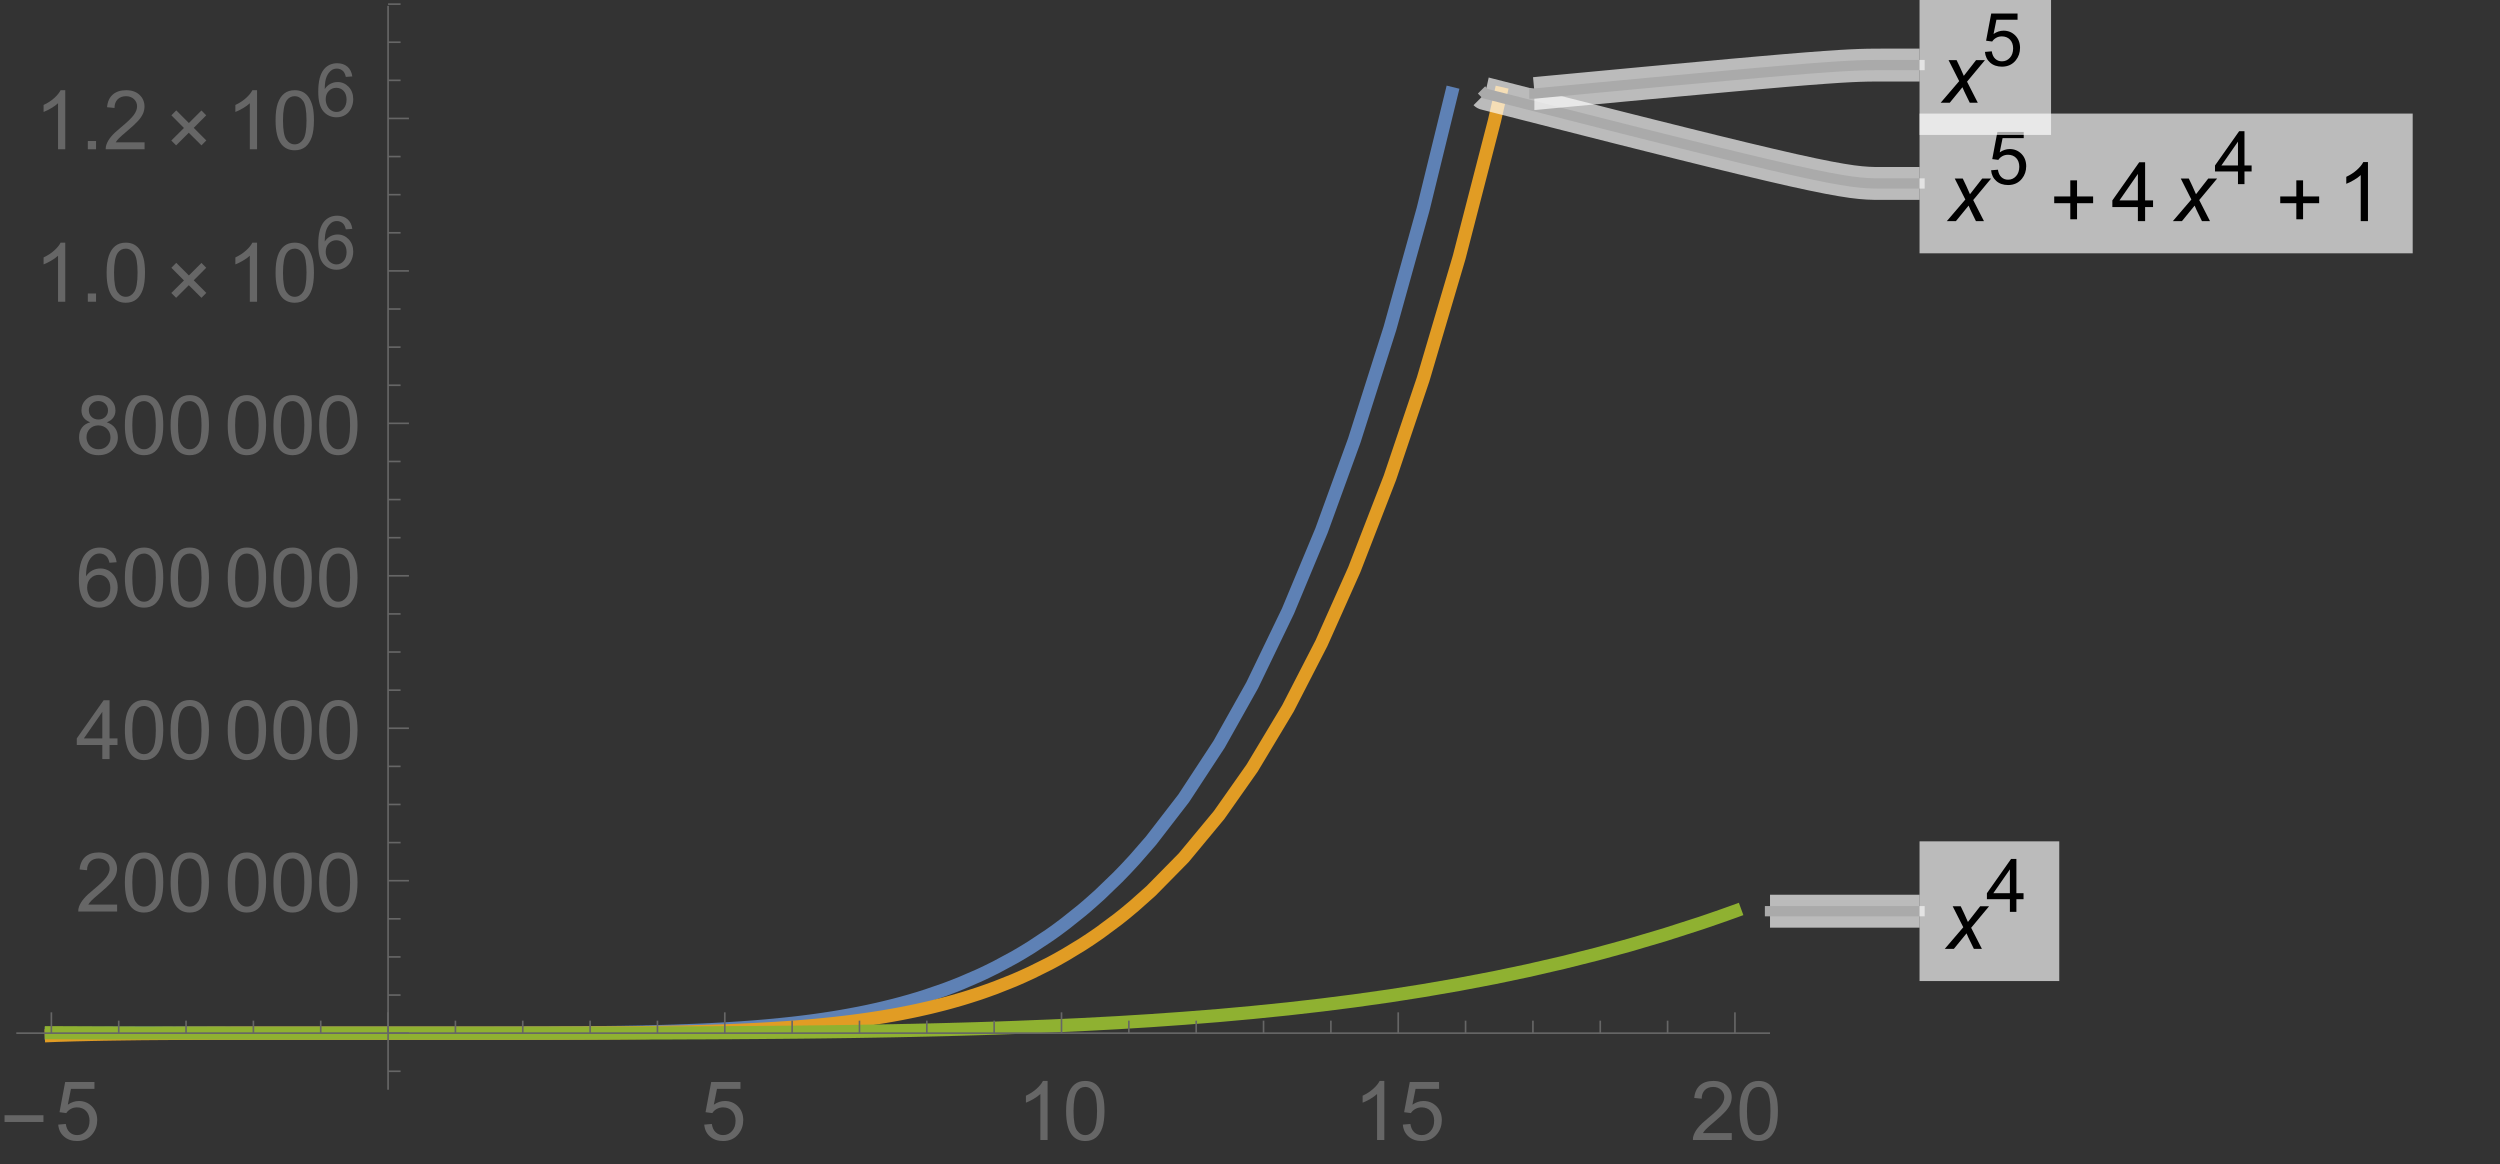 <?xml version="1.0" encoding="UTF-8"?>
<svg xmlns="http://www.w3.org/2000/svg" xmlns:xlink="http://www.w3.org/1999/xlink" width="365pt" height="170pt" viewBox="0 0 365 170" version="1.1">
<rect x="0" y="0" width="365" height="170" fill="#333333" stroke="none"/>
<defs>
<g>
<symbol overflow="visible" id="glyph0-0">
<path style="stroke:none;" d="M 1.5 0 L 1.5 -7.5 L 7.5 -7.5 L 7.5 0 Z M 1.688 -0.188 L 7.312 -0.188 L 7.312 -7.312 L 1.688 -7.312 Z M 1.688 -0.188 "/>
</symbol>
<symbol overflow="visible" id="glyph0-1">
<path style="stroke:none;" d="M -0.016 0 L 2.688 -3.156 L 1.137 -6.223 L 2.309 -6.223 L 2.836 -5.117 C 3.031 -4.695 3.207 -4.301 3.363 -3.926 L 5.156 -6.223 L 6.453 -6.223 L 3.836 -3.078 L 5.406 0 L 4.234 0 L 3.617 -1.266 C 3.477 -1.535 3.328 -1.867 3.164 -2.266 L 1.312 0 Z M -0.016 0 "/>
</symbol>
<symbol overflow="visible" id="glyph1-0">
<path style="stroke:none;" d="M 1.352 0 L 1.352 -6.75 L 6.75 -6.75 L 6.75 0 Z M 1.52 -0.168 L 6.582 -0.168 L 6.582 -6.582 L 1.52 -6.582 Z M 1.52 -0.168 "/>
</symbol>
<symbol overflow="visible" id="glyph1-1">
<path style="stroke:none;" d="M 3.492 0 L 3.492 -1.852 L 0.137 -1.852 L 0.137 -2.723 L 3.664 -7.73 L 4.441 -7.73 L 4.441 -2.723 L 5.484 -2.723 L 5.484 -1.852 L 4.441 -1.852 L 4.441 0 Z M 3.492 -2.723 L 3.492 -6.207 L 1.07 -2.723 Z M 3.492 -2.723 "/>
</symbol>
<symbol overflow="visible" id="glyph1-2">
<path style="stroke:none;" d="M 0.449 -2.023 L 1.445 -2.109 C 1.516 -1.625 1.688 -1.258 1.957 -1.016 C 2.227 -0.766 2.551 -0.645 2.934 -0.648 C 3.387 -0.645 3.773 -0.816 4.09 -1.164 C 4.406 -1.508 4.562 -1.965 4.566 -2.535 C 4.562 -3.074 4.41 -3.5 4.109 -3.816 C 3.805 -4.129 3.41 -4.289 2.918 -4.289 C 2.609 -4.289 2.332 -4.219 2.086 -4.078 C 1.84 -3.938 1.645 -3.758 1.508 -3.539 L 0.617 -3.656 L 1.367 -7.625 L 5.211 -7.625 L 5.211 -6.719 L 2.125 -6.719 L 1.707 -4.641 C 2.168 -4.961 2.656 -5.121 3.168 -5.125 C 3.844 -5.121 4.414 -4.887 4.879 -4.422 C 5.34 -3.953 5.57 -3.352 5.574 -2.621 C 5.57 -1.918 5.367 -1.316 4.961 -0.809 C 4.465 -0.184 3.789 0.129 2.934 0.133 C 2.227 0.129 1.652 -0.066 1.211 -0.457 C 0.762 -0.852 0.508 -1.371 0.449 -2.023 Z M 0.449 -2.023 "/>
</symbol>
<symbol overflow="visible" id="glyph1-3">
<path style="stroke:none;" d="M 5.375 -5.836 L 4.43 -5.766 C 4.344 -6.137 4.223 -6.406 4.07 -6.574 C 3.812 -6.844 3.496 -6.977 3.121 -6.98 C 2.816 -6.977 2.551 -6.895 2.324 -6.73 C 2.023 -6.508 1.789 -6.188 1.617 -5.773 C 1.445 -5.352 1.355 -4.758 1.352 -3.988 C 1.574 -4.332 1.852 -4.59 2.188 -4.762 C 2.516 -4.93 2.863 -5.016 3.227 -5.016 C 3.855 -5.016 4.395 -4.781 4.844 -4.316 C 5.285 -3.848 5.508 -3.246 5.512 -2.512 C 5.508 -2.023 5.402 -1.57 5.195 -1.156 C 4.984 -0.734 4.695 -0.418 4.332 -0.199 C 3.965 0.02 3.551 0.129 3.09 0.133 C 2.293 0.129 1.648 -0.16 1.152 -0.738 C 0.652 -1.32 0.402 -2.277 0.406 -3.617 C 0.402 -5.109 0.68 -6.195 1.234 -6.875 C 1.715 -7.461 2.363 -7.758 3.18 -7.762 C 3.785 -7.758 4.285 -7.586 4.676 -7.25 C 5.062 -6.906 5.293 -6.438 5.375 -5.836 Z M 1.496 -2.504 C 1.492 -2.176 1.562 -1.863 1.703 -1.566 C 1.84 -1.262 2.035 -1.035 2.289 -0.883 C 2.535 -0.723 2.797 -0.645 3.074 -0.648 C 3.473 -0.645 3.816 -0.805 4.105 -1.133 C 4.391 -1.453 4.535 -1.895 4.539 -2.453 C 4.535 -2.984 4.395 -3.406 4.113 -3.715 C 3.828 -4.02 3.469 -4.172 3.039 -4.176 C 2.605 -4.172 2.242 -4.02 1.945 -3.715 C 1.645 -3.406 1.492 -3 1.496 -2.504 Z M 1.496 -2.504 "/>
</symbol>
<symbol overflow="visible" id="glyph2-0">
<path style="stroke:none;" d="M 0.75 0 L 0.75 -9.598 L 5.25 -9.598 L 5.25 0 Z M 1.5 -0.75 L 4.5 -0.75 L 4.5 -8.848 L 1.5 -8.848 Z M 1.5 -0.75 "/>
</symbol>
<symbol overflow="visible" id="glyph2-1">
<path style="stroke:none;" d="M 6.344 -2.617 L 3.996 -2.617 L 3.996 -0.27 L 3.012 -0.27 L 3.012 -2.617 L 0.664 -2.617 L 0.664 -3.602 L 3.012 -3.602 L 3.012 -5.953 L 3.996 -5.953 L 3.996 -3.602 L 6.344 -3.602 Z M 6.344 -2.617 "/>
</symbol>
<symbol overflow="visible" id="glyph2-2">
<path style="stroke:none;" d="M 6.344 -2.633 L 0.664 -2.633 L 0.664 -3.617 L 6.344 -3.617 Z M 6.344 -2.633 "/>
</symbol>
<symbol overflow="visible" id="glyph2-3">
<path style="stroke:none;" d="M 6.059 -1.289 L 5.352 -0.57 L 3.504 -2.414 L 1.656 -0.57 L 0.949 -1.277 L 2.797 -3.109 L 0.961 -4.957 L 1.672 -5.68 L 3.516 -3.832 L 5.352 -5.664 L 6.047 -4.957 L 4.227 -3.125 Z M 6.059 -1.289 "/>
</symbol>
<symbol overflow="visible" id="glyph3-0">
<path style="stroke:none;" d="M 1.5 0 L 1.5 -7.5 L 7.5 -7.5 L 7.5 0 Z M 1.688 -0.188 L 7.312 -0.188 L 7.312 -7.312 L 1.688 -7.312 Z M 1.688 -0.188 "/>
</symbol>
<symbol overflow="visible" id="glyph3-1">
<path style="stroke:none;" d="M 3.879 0 L 3.879 -2.055 L 0.152 -2.055 L 0.152 -3.023 L 4.07 -8.59 L 4.934 -8.59 L 4.934 -3.023 L 6.094 -3.023 L 6.094 -2.055 L 4.934 -2.055 L 4.934 0 Z M 3.879 -3.023 L 3.879 -6.898 L 1.188 -3.023 Z M 3.879 -3.023 "/>
</symbol>
<symbol overflow="visible" id="glyph3-2">
<path style="stroke:none;" d="M 4.469 0 L 3.414 0 L 3.414 -6.719 C 3.16 -6.477 2.828 -6.234 2.414 -5.996 C 2 -5.75 1.629 -5.57 1.305 -5.449 L 1.305 -6.469 C 1.895 -6.742 2.41 -7.078 2.852 -7.477 C 3.293 -7.871 3.605 -8.254 3.789 -8.625 L 4.469 -8.625 Z M 4.469 0 "/>
</symbol>
<symbol overflow="visible" id="glyph3-3">
<path style="stroke:none;" d="M 0.5 -2.25 L 1.605 -2.344 C 1.684 -1.805 1.871 -1.398 2.176 -1.125 C 2.473 -0.852 2.836 -0.715 3.258 -0.719 C 3.766 -0.715 4.195 -0.906 4.547 -1.293 C 4.898 -1.672 5.074 -2.18 5.074 -2.82 C 5.074 -3.414 4.902 -3.891 4.566 -4.242 C 4.227 -4.59 3.785 -4.762 3.242 -4.766 C 2.898 -4.762 2.594 -4.684 2.32 -4.531 C 2.047 -4.375 1.832 -4.176 1.676 -3.93 L 0.688 -4.062 L 1.516 -8.473 L 5.789 -8.473 L 5.789 -7.465 L 2.359 -7.465 L 1.898 -5.156 C 2.414 -5.516 2.953 -5.695 3.523 -5.695 C 4.27 -5.695 4.902 -5.434 5.422 -4.914 C 5.934 -4.395 6.191 -3.727 6.195 -2.914 C 6.191 -2.133 5.965 -1.461 5.516 -0.898 C 4.961 -0.199 4.211 0.145 3.258 0.148 C 2.477 0.145 1.836 -0.07 1.344 -0.508 C 0.844 -0.941 0.562 -1.523 0.5 -2.25 Z M 0.5 -2.25 "/>
</symbol>
<symbol overflow="visible" id="glyph3-4">
<path style="stroke:none;" d="M 0.5 -4.234 C 0.496 -5.246 0.602 -6.062 0.812 -6.688 C 1.02 -7.305 1.328 -7.785 1.742 -8.121 C 2.148 -8.457 2.668 -8.625 3.297 -8.625 C 3.758 -8.625 4.164 -8.531 4.512 -8.348 C 4.855 -8.16 5.141 -7.891 5.371 -7.543 C 5.594 -7.191 5.773 -6.766 5.906 -6.266 C 6.035 -5.762 6.098 -5.086 6.102 -4.234 C 6.098 -3.227 5.996 -2.414 5.789 -1.797 C 5.578 -1.176 5.266 -0.695 4.859 -0.359 C 4.445 -0.02 3.926 0.145 3.297 0.148 C 2.465 0.145 1.816 -0.148 1.348 -0.742 C 0.781 -1.457 0.496 -2.621 0.5 -4.234 Z M 1.582 -4.234 C 1.582 -2.824 1.746 -1.887 2.074 -1.418 C 2.402 -0.949 2.809 -0.715 3.297 -0.719 C 3.777 -0.715 4.184 -0.949 4.52 -1.422 C 4.848 -1.887 5.016 -2.824 5.016 -4.234 C 5.016 -5.648 4.848 -6.59 4.52 -7.055 C 4.184 -7.516 3.773 -7.746 3.289 -7.75 C 2.801 -7.746 2.414 -7.543 2.125 -7.137 C 1.762 -6.613 1.582 -5.645 1.582 -4.234 Z M 1.582 -4.234 "/>
</symbol>
<symbol overflow="visible" id="glyph3-5">
<path style="stroke:none;" d="M 6.039 -1.016 L 6.039 0 L 0.363 0 C 0.355 -0.254 0.395 -0.496 0.484 -0.734 C 0.629 -1.117 0.859 -1.5 1.18 -1.875 C 1.492 -2.25 1.953 -2.684 2.562 -3.176 C 3.492 -3.941 4.125 -4.547 4.453 -4.992 C 4.781 -5.438 4.945 -5.859 4.945 -6.266 C 4.945 -6.68 4.793 -7.031 4.496 -7.32 C 4.191 -7.602 3.805 -7.746 3.328 -7.75 C 2.82 -7.746 2.414 -7.594 2.109 -7.293 C 1.805 -6.984 1.648 -6.562 1.648 -6.031 L 0.562 -6.141 C 0.633 -6.945 0.91 -7.559 1.398 -7.988 C 1.879 -8.41 2.531 -8.625 3.352 -8.625 C 4.172 -8.625 4.824 -8.395 5.309 -7.938 C 5.789 -7.48 6.027 -6.914 6.031 -6.242 C 6.027 -5.895 5.957 -5.559 5.82 -5.227 C 5.676 -4.891 5.441 -4.539 5.117 -4.176 C 4.789 -3.805 4.25 -3.301 3.492 -2.664 C 2.859 -2.129 2.453 -1.77 2.273 -1.582 C 2.094 -1.395 1.945 -1.203 1.828 -1.016 Z M 6.039 -1.016 "/>
</symbol>
<symbol overflow="visible" id="glyph3-6">
<path style="stroke:none;" d="M 5.969 -6.484 L 4.922 -6.406 C 4.828 -6.812 4.695 -7.113 4.523 -7.305 C 4.234 -7.605 3.883 -7.758 3.469 -7.758 C 3.133 -7.758 2.836 -7.664 2.586 -7.477 C 2.25 -7.234 1.988 -6.879 1.797 -6.414 C 1.605 -5.949 1.508 -5.289 1.5 -4.43 C 1.754 -4.812 2.062 -5.098 2.434 -5.289 C 2.797 -5.473 3.184 -5.566 3.586 -5.57 C 4.289 -5.566 4.887 -5.309 5.383 -4.793 C 5.875 -4.277 6.121 -3.609 6.125 -2.789 C 6.121 -2.25 6.004 -1.746 5.773 -1.285 C 5.539 -0.82 5.223 -0.469 4.816 -0.223 C 4.41 0.023 3.949 0.145 3.434 0.148 C 2.555 0.145 1.836 -0.176 1.285 -0.82 C 0.727 -1.469 0.449 -2.535 0.453 -4.02 C 0.449 -5.676 0.758 -6.883 1.371 -7.641 C 1.902 -8.297 2.621 -8.625 3.531 -8.625 C 4.207 -8.625 4.762 -8.434 5.195 -8.055 C 5.625 -7.676 5.883 -7.152 5.969 -6.484 Z M 1.664 -2.781 C 1.664 -2.418 1.738 -2.07 1.895 -1.738 C 2.043 -1.406 2.262 -1.152 2.543 -0.98 C 2.82 -0.801 3.109 -0.715 3.414 -0.719 C 3.859 -0.715 4.242 -0.895 4.566 -1.258 C 4.883 -1.613 5.043 -2.102 5.047 -2.727 C 5.043 -3.316 4.887 -3.785 4.57 -4.129 C 4.25 -4.469 3.852 -4.641 3.375 -4.641 C 2.898 -4.641 2.492 -4.469 2.16 -4.129 C 1.828 -3.785 1.664 -3.336 1.664 -2.781 Z M 1.664 -2.781 "/>
</symbol>
<symbol overflow="visible" id="glyph3-7">
<path style="stroke:none;" d="M 2.121 -4.656 C 1.684 -4.816 1.359 -5.047 1.148 -5.344 C 0.938 -5.641 0.832 -5.996 0.832 -6.41 C 0.832 -7.035 1.055 -7.559 1.504 -7.984 C 1.953 -8.41 2.551 -8.625 3.297 -8.625 C 4.043 -8.625 4.648 -8.406 5.109 -7.973 C 5.566 -7.535 5.793 -7.004 5.797 -6.383 C 5.793 -5.977 5.688 -5.629 5.48 -5.34 C 5.27 -5.043 4.953 -4.816 4.531 -4.656 C 5.055 -4.48 5.457 -4.203 5.734 -3.824 C 6.008 -3.438 6.145 -2.98 6.148 -2.453 C 6.145 -1.715 5.887 -1.098 5.367 -0.602 C 4.844 -0.102 4.16 0.145 3.316 0.148 C 2.469 0.145 1.785 -0.102 1.266 -0.605 C 0.742 -1.105 0.48 -1.734 0.484 -2.484 C 0.48 -3.039 0.621 -3.504 0.91 -3.887 C 1.191 -4.262 1.598 -4.52 2.121 -4.656 Z M 1.91 -6.445 C 1.91 -6.039 2.039 -5.707 2.301 -5.449 C 2.562 -5.191 2.902 -5.062 3.32 -5.062 C 3.723 -5.062 4.055 -5.188 4.32 -5.445 C 4.578 -5.695 4.711 -6.012 4.711 -6.387 C 4.711 -6.773 4.574 -7.098 4.309 -7.363 C 4.035 -7.625 3.703 -7.758 3.312 -7.758 C 2.906 -7.758 2.574 -7.629 2.309 -7.371 C 2.043 -7.113 1.91 -6.805 1.91 -6.445 Z M 1.57 -2.477 C 1.57 -2.176 1.641 -1.887 1.785 -1.605 C 1.926 -1.324 2.137 -1.105 2.422 -0.949 C 2.699 -0.793 3.004 -0.715 3.328 -0.719 C 3.832 -0.715 4.246 -0.879 4.578 -1.207 C 4.902 -1.531 5.066 -1.941 5.07 -2.445 C 5.066 -2.945 4.898 -3.367 4.562 -3.703 C 4.223 -4.035 3.801 -4.199 3.293 -4.203 C 2.793 -4.199 2.379 -4.035 2.059 -3.711 C 1.73 -3.379 1.57 -2.969 1.57 -2.477 Z M 1.57 -2.477 "/>
</symbol>
<symbol overflow="visible" id="glyph3-8">
<path style="stroke:none;" d="M 1.09 0 L 1.09 -1.203 L 2.289 -1.203 L 2.289 0 Z M 1.09 0 "/>
</symbol>
</g>
</defs>
<g id="surface12">
<path style="fill:none;stroke-width:1.92;stroke-linecap:square;stroke-linejoin:miter;stroke:rgb(36.841%,50.677%,70.979%);stroke-opacity:1;stroke-miterlimit:3.25;" d="M 86.5 156.91 L 86.652 156.91 L 86.801 156.906 L 87.102 156.902 L 87.707 156.898 L 87.781 156.895 L 88.008 156.895 L 88.309 156.891 L 88.914 156.883 L 89.215 156.883 L 89.516 156.879 L 90.117 156.875 L 90.195 156.875 L 90.27 156.871 L 90.723 156.871 L 91.324 156.863 L 91.652 156.863 L 91.98 156.859 L 92.633 156.855 L 93.285 156.855 L 93.941 156.852 L 94.102 156.852 L 94.266 156.848 L 94.922 156.848 L 95.246 156.844 L 95.902 156.844 L 96.555 156.84 L 97.852 156.84 L 97.93 156.836 L 100.371 156.836 L 100.523 156.832 L 108.988 156.832 L 109.148 156.836 L 115.059 156.836 L 116.27 156.84 L 150.883 156.84 L 151.531 156.836 L 153.344 156.836 L 153.945 156.832 L 155.457 156.832 L 155.758 156.828 L 157.02 156.828 L 157.672 156.824 L 158 156.824 L 158.328 156.82 L 159.148 156.82 L 159.312 156.816 L 159.637 156.816 L 160.293 156.812 L 160.621 156.812 L 160.949 156.809 L 161.602 156.805 L 161.926 156.805 L 162.246 156.801 L 162.891 156.797 L 163.211 156.797 L 163.531 156.793 L 164.176 156.789 L 164.254 156.785 L 164.496 156.785 L 164.816 156.781 L 165.461 156.777 L 166.746 156.762 L 166.895 156.762 L 167.047 156.758 L 167.348 156.754 L 167.945 156.746 L 168.094 156.746 L 168.246 156.742 L 168.547 156.738 L 169.145 156.73 L 169.293 156.73 L 169.445 156.727 L 169.746 156.723 L 170.344 156.711 L 171.543 156.691 L 171.625 156.688 L 171.707 156.688 L 171.867 156.684 L 172.191 156.68 L 172.844 156.664 L 172.926 156.664 L 173.008 156.66 L 173.168 156.656 L 173.492 156.648 L 174.145 156.637 L 174.227 156.633 L 174.309 156.633 L 174.469 156.629 L 174.793 156.617 L 175.445 156.602 L 176.746 156.562 L 176.82 156.562 L 176.898 156.559 L 177.051 156.555 L 177.352 156.547 L 177.961 156.523 L 179.172 156.48 L 179.25 156.48 L 179.324 156.477 L 179.477 156.469 L 179.781 156.457 L 180.387 156.434 L 181.602 156.383 L 182.258 156.352 L 182.918 156.32 L 184.23 156.25 L 184.316 156.246 L 184.398 156.238 L 184.562 156.23 L 185.547 156.172 L 186.863 156.086 L 186.945 156.082 L 187.023 156.078 L 187.188 156.066 L 187.508 156.043 L 188.156 155.996 L 189.445 155.898 L 189.609 155.883 L 189.77 155.871 L 190.094 155.844 L 190.738 155.789 L 192.027 155.672 L 192.105 155.664 L 192.18 155.656 L 192.332 155.641 L 192.633 155.613 L 193.234 155.551 L 194.438 155.422 L 194.516 155.414 L 194.738 155.391 L 195.043 155.355 L 195.645 155.285 L 196.848 155.137 L 197.012 155.113 L 197.176 155.094 L 197.5 155.051 L 198.156 154.961 L 199.461 154.773 L 199.543 154.758 L 199.789 154.723 L 200.113 154.672 L 200.766 154.57 L 202.074 154.352 L 202.148 154.336 L 202.227 154.324 L 202.684 154.242 L 203.293 154.129 L 204.512 153.898 L 204.59 153.883 L 204.664 153.867 L 205.121 153.773 L 205.734 153.648 L 206.953 153.379 L 207.102 153.348 L 207.25 153.312 L 207.551 153.242 L 208.148 153.102 L 209.344 152.805 L 209.418 152.789 L 209.492 152.77 L 209.645 152.73 L 209.941 152.652 L 210.539 152.492 L 211.734 152.16 L 211.898 152.113 L 212.059 152.066 L 212.383 151.969 L 213.031 151.777 L 214.328 151.367 L 216.922 150.473 L 217 150.445 L 217.074 150.414 L 217.227 150.359 L 217.527 150.246 L 218.133 150.016 L 219.344 149.535 L 221.766 148.488 L 221.848 148.453 L 221.93 148.414 L 222.094 148.34 L 222.422 148.188 L 223.078 147.875 L 224.391 147.227 L 227.012 145.816 L 227.094 145.77 L 227.176 145.727 L 227.656 145.445 L 228.301 145.066 L 229.59 144.277 L 232.164 142.57 L 232.242 142.52 L 232.316 142.465 L 232.465 142.359 L 232.766 142.148 L 233.367 141.715 L 234.566 140.816 L 236.973 138.895 L 237.051 138.828 L 237.133 138.758 L 237.297 138.621 L 237.621 138.344 L 238.273 137.777 L 239.578 136.609 L 242.184 134.094 L 242.336 133.941 L 242.484 133.785 L 242.789 133.473 L 243.398 132.84 L 244.613 131.531 L 247.047 128.738 L 251.816 122.559 L 256.988 114.668 L 261.816 106.062 L 267.051 95.207 L 271.938 83.473 L 276.73 70.297 L 281.93 53.941 L 286.777 36.531 L 290.914 19.66 " transform="matrix(1,0,0,1,-79,-6)"/>
<path style="fill:none;stroke-width:1.92;stroke-linecap:square;stroke-linejoin:miter;stroke:rgb(88.071%,61.104%,14.204%);stroke-opacity:1;stroke-miterlimit:3.25;" d="M 86.5 157.191 L 86.574 157.188 L 86.652 157.184 L 86.801 157.18 L 87.102 157.168 L 87.707 157.148 L 88.914 157.113 L 88.988 157.109 L 89.062 157.109 L 89.215 157.105 L 89.516 157.094 L 90.117 157.078 L 91.324 157.051 L 91.406 157.047 L 91.488 157.047 L 91.98 157.035 L 92.633 157.02 L 92.715 157.02 L 92.797 157.016 L 92.961 157.016 L 93.285 157.008 L 93.941 156.996 L 94.023 156.992 L 94.102 156.992 L 94.266 156.988 L 94.594 156.984 L 95.246 156.973 L 96.555 156.953 L 96.633 156.953 L 96.707 156.949 L 96.859 156.949 L 97.164 156.945 L 97.777 156.938 L 97.852 156.934 L 98.082 156.934 L 98.996 156.922 L 99.148 156.922 L 99.301 156.918 L 99.609 156.914 L 100.219 156.91 L 101.438 156.898 L 101.59 156.898 L 101.738 156.895 L 102.039 156.895 L 102.637 156.891 L 102.711 156.891 L 102.785 156.887 L 103.234 156.887 L 103.832 156.883 L 103.906 156.883 L 103.984 156.879 L 104.434 156.879 L 106.227 156.867 L 106.875 156.867 L 107.527 156.863 L 107.852 156.863 L 108.176 156.859 L 109.148 156.859 L 109.473 156.855 L 110.449 156.855 L 110.773 156.852 L 112.633 156.852 L 112.707 156.848 L 115.359 156.848 L 115.664 156.844 L 129.234 156.844 L 129.387 156.84 L 155.457 156.84 L 155.758 156.836 L 158.328 156.836 L 158.984 156.832 L 160.457 156.832 L 160.621 156.828 L 161.926 156.828 L 162.246 156.824 L 163.211 156.824 L 163.531 156.82 L 164.254 156.82 L 164.336 156.816 L 164.816 156.816 L 165.461 156.812 L 166.746 156.805 L 167.348 156.805 L 167.945 156.801 L 168.02 156.797 L 168.547 156.797 L 169.145 156.789 L 169.445 156.789 L 169.746 156.785 L 170.344 156.781 L 171.543 156.77 L 171.707 156.77 L 171.867 156.766 L 172.191 156.762 L 172.844 156.754 L 173.008 156.754 L 173.168 156.75 L 173.492 156.746 L 174.145 156.738 L 174.309 156.738 L 174.469 156.734 L 174.793 156.73 L 175.445 156.723 L 176.746 156.699 L 176.898 156.699 L 177.051 156.695 L 177.352 156.688 L 177.961 156.68 L 179.172 156.652 L 179.25 156.652 L 179.324 156.648 L 179.477 156.645 L 179.781 156.641 L 180.387 156.625 L 181.602 156.594 L 181.684 156.59 L 181.766 156.59 L 181.93 156.586 L 182.258 156.574 L 182.918 156.555 L 184.23 156.516 L 184.316 156.512 L 184.398 156.508 L 184.562 156.504 L 185.547 156.469 L 186.863 156.414 L 186.945 156.41 L 187.023 156.41 L 187.188 156.402 L 187.508 156.387 L 188.156 156.359 L 189.445 156.297 L 189.609 156.289 L 189.77 156.281 L 190.094 156.262 L 190.738 156.227 L 192.027 156.152 L 192.105 156.148 L 192.18 156.145 L 192.332 156.133 L 193.234 156.074 L 194.438 155.992 L 194.516 155.988 L 194.59 155.98 L 194.738 155.969 L 195.043 155.949 L 195.645 155.902 L 196.848 155.805 L 197.176 155.773 L 197.5 155.746 L 198.156 155.688 L 199.461 155.562 L 199.543 155.555 L 199.625 155.543 L 199.789 155.527 L 200.113 155.496 L 200.766 155.426 L 202.074 155.277 L 202.148 155.27 L 202.227 155.258 L 202.379 155.242 L 202.684 155.203 L 203.293 155.129 L 204.512 154.969 L 204.59 154.957 L 204.664 154.945 L 204.816 154.926 L 205.121 154.883 L 205.734 154.797 L 206.953 154.609 L 207.25 154.562 L 207.551 154.516 L 208.148 154.418 L 209.344 154.211 L 209.418 154.199 L 209.492 154.184 L 209.645 154.156 L 209.941 154.102 L 210.539 153.992 L 211.734 153.754 L 211.898 153.723 L 212.059 153.688 L 212.383 153.621 L 213.031 153.484 L 214.328 153.191 L 214.492 153.152 L 214.652 153.117 L 214.977 153.039 L 215.625 152.879 L 216.922 152.551 L 217 152.527 L 217.074 152.508 L 217.227 152.469 L 217.527 152.387 L 218.133 152.219 L 219.344 151.871 L 219.422 151.848 L 219.496 151.824 L 219.648 151.781 L 219.949 151.688 L 220.555 151.5 L 221.766 151.109 L 222.094 151 L 222.422 150.887 L 223.078 150.656 L 224.391 150.18 L 227.012 149.137 L 227.176 149.066 L 227.336 148.996 L 227.656 148.859 L 228.301 148.574 L 229.59 147.984 L 232.164 146.703 L 232.242 146.664 L 232.316 146.625 L 232.465 146.543 L 232.766 146.383 L 233.367 146.055 L 234.566 145.375 L 236.973 143.914 L 237.051 143.863 L 237.133 143.809 L 237.297 143.703 L 237.621 143.492 L 238.273 143.062 L 239.578 142.164 L 242.184 140.227 L 242.258 140.168 L 242.336 140.109 L 242.484 139.988 L 242.789 139.75 L 243.398 139.258 L 244.613 138.242 L 247.047 136.074 L 251.816 131.23 L 256.988 124.992 L 261.816 118.129 L 267.051 109.406 L 271.938 99.902 L 276.73 89.164 L 281.93 75.746 L 286.777 61.375 L 292.035 43.578 L 297.195 23.613 L 298.098 19.66 " transform="matrix(1,0,0,1,-79,-6)"/>
<path style="fill:none;stroke-width:1.92;stroke-linecap:square;stroke-linejoin:miter;stroke:rgb(56.017%,69.156%,19.489%);stroke-opacity:1;stroke-miterlimit:3.25;" d="M 86.5 156.773 L 86.801 156.773 L 87.102 156.777 L 87.707 156.777 L 88.914 156.785 L 89.215 156.785 L 89.516 156.789 L 90.117 156.789 L 91.324 156.797 L 91.98 156.797 L 92.633 156.801 L 93.941 156.805 L 94.102 156.805 L 94.266 156.809 L 95.246 156.809 L 96.555 156.812 L 96.707 156.812 L 96.859 156.816 L 97.777 156.816 L 98.996 156.82 L 99.609 156.82 L 100.219 156.824 L 101.738 156.824 L 102.039 156.828 L 104.133 156.828 L 104.434 156.832 L 106.875 156.832 L 107.527 156.836 L 111.723 156.836 L 112.027 156.84 L 159.312 156.84 L 159.637 156.836 L 163.531 156.836 L 164.176 156.832 L 167.047 156.832 L 167.348 156.828 L 169.445 156.828 L 169.746 156.824 L 170.344 156.824 L 171.543 156.82 L 172.844 156.82 L 174.145 156.816 L 174.469 156.816 L 174.793 156.812 L 175.445 156.812 L 176.746 156.809 L 177.051 156.809 L 177.352 156.805 L 177.961 156.805 L 179.172 156.801 L 179.25 156.797 L 179.781 156.797 L 180.387 156.793 L 181.602 156.789 L 181.93 156.789 L 182.258 156.785 L 182.918 156.781 L 184.23 156.777 L 184.316 156.773 L 184.891 156.773 L 185.547 156.77 L 186.863 156.762 L 186.945 156.758 L 187.188 156.758 L 187.508 156.754 L 188.156 156.75 L 189.445 156.742 L 189.609 156.742 L 189.77 156.738 L 190.094 156.738 L 190.738 156.73 L 192.027 156.723 L 192.105 156.723 L 192.18 156.719 L 192.332 156.719 L 192.633 156.715 L 193.234 156.711 L 194.438 156.699 L 194.59 156.699 L 194.738 156.695 L 195.043 156.695 L 195.645 156.688 L 196.848 156.676 L 196.93 156.676 L 197.012 156.672 L 197.176 156.672 L 197.5 156.668 L 198.156 156.66 L 199.461 156.645 L 202.074 156.609 L 202.227 156.609 L 202.379 156.605 L 203.293 156.594 L 204.512 156.574 L 206.953 156.535 L 207.027 156.531 L 207.102 156.531 L 207.25 156.527 L 207.551 156.523 L 208.148 156.512 L 209.344 156.492 L 211.734 156.441 L 211.898 156.441 L 212.059 156.438 L 213.031 156.414 L 214.328 156.387 L 216.922 156.324 L 217 156.32 L 217.074 156.32 L 217.227 156.316 L 217.527 156.309 L 218.133 156.289 L 219.344 156.258 L 221.766 156.188 L 221.848 156.184 L 221.93 156.184 L 222.094 156.176 L 222.422 156.168 L 223.078 156.145 L 224.391 156.105 L 227.012 156.012 L 232.164 155.809 L 236.973 155.586 L 242.184 155.309 L 247.047 155.008 L 251.816 154.672 L 256.988 154.262 L 261.816 153.824 L 267.051 153.293 L 271.938 152.734 L 276.73 152.125 L 281.93 151.391 L 286.777 150.629 L 292.035 149.719 L 297.195 148.734 L 302.008 147.723 L 307.23 146.523 L 312.102 145.301 L 316.879 143.996 L 322.062 142.465 L 326.898 140.91 L 327.07 140.855 L 327.238 140.801 L 327.574 140.688 L 328.25 140.457 L 329.598 139.992 L 329.684 139.965 L 329.77 139.934 L 330.273 139.758 L 330.949 139.52 L 331.035 139.488 L 331.117 139.461 L 331.285 139.398 L 331.625 139.277 L 331.707 139.25 L 331.793 139.219 L 331.961 139.156 L 332.047 139.125 L 332.129 139.098 L 332.301 139.035 " transform="matrix(1,0,0,1,-79,-6)"/>
<path style="fill:none;stroke-width:4.8;stroke-linecap:butt;stroke-linejoin:round;stroke:rgb(99.998%,99.998%,99.998%);stroke-opacity:0.667;stroke-miterlimit:3.25;" d="M 337.422 139.035 L 359.254 139.035 " transform="matrix(1,0,0,1,-79,-6)"/>
<path style="fill:none;stroke-width:1.5;stroke-linecap:square;stroke-linejoin:miter;stroke:rgb(66.666%,66.666%,66.666%);stroke-opacity:1;stroke-miterlimit:3.25;" d="M 337.422 139.035 L 359.254 139.035 " transform="matrix(1,0,0,1,-79,-6)"/>
<path style=" stroke:none;fill-rule:nonzero;fill:rgb(99.998%,99.998%,99.998%);fill-opacity:0.667;" d="M 300.652 122.836 L 300.652 143.234 L 280.254 143.234 L 280.254 122.836 Z M 300.652 122.836 "/>
<g style="fill:rgb(0%,0%,0%);fill-opacity:1;">
  <use xlink:href="#glyph0-1" x="283.952" y="138.535"/>
</g>
<g style="fill:rgb(0%,0%,0%);fill-opacity:1;">
  <use xlink:href="#glyph1-1" x="289.952" y="133.135"/>
</g>
<path style="fill:none;stroke-width:4.8;stroke-linecap:butt;stroke-linejoin:round;stroke:rgb(99.998%,99.998%,99.998%);stroke-opacity:0.667;stroke-miterlimit:3.25;" d="M 295.832 19.66 L 295.836 19.664 L 295.891 19.676 L 296.082 19.727 L 296.48 19.828 L 297.168 20.004 L 298.227 20.273 L 299.73 20.656 L 301.762 21.176 L 304.402 21.848 L 307.684 22.688 L 311.504 23.66 L 315.711 24.727 L 320.156 25.844 L 324.691 26.977 L 329.168 28.086 L 333.434 29.125 L 337.348 30.055 L 340.754 30.84 L 343.59 31.457 L 345.922 31.93 L 347.824 32.273 L 349.367 32.512 L 350.629 32.66 L 351.684 32.742 L 352.605 32.777 L 353.465 32.785 L 359.254 32.785 " transform="matrix(1,0,0,1,-79,-6)"/>
<path style="fill:none;stroke-width:1.5;stroke-linecap:square;stroke-linejoin:miter;stroke:rgb(66.666%,66.666%,66.666%);stroke-opacity:1;stroke-miterlimit:3.25;" d="M 295.832 19.66 L 295.836 19.664 L 295.891 19.676 L 296.082 19.727 L 296.48 19.828 L 297.168 20.004 L 298.227 20.273 L 299.73 20.656 L 301.762 21.176 L 304.402 21.848 L 307.684 22.688 L 311.504 23.66 L 315.711 24.727 L 320.156 25.844 L 324.691 26.977 L 329.168 28.086 L 333.434 29.125 L 337.348 30.055 L 340.754 30.84 L 343.59 31.457 L 345.922 31.93 L 347.824 32.273 L 349.367 32.512 L 350.629 32.66 L 351.684 32.742 L 352.605 32.777 L 353.465 32.785 L 359.254 32.785 " transform="matrix(1,0,0,1,-79,-6)"/>
<path style=" stroke:none;fill-rule:nonzero;fill:rgb(99.998%,99.998%,99.998%);fill-opacity:0.667;" d="M 352.254 16.582 L 352.254 36.984 L 280.254 36.984 L 280.254 16.582 Z M 352.254 16.582 "/>
<g style="fill:rgb(0%,0%,0%);fill-opacity:1;">
  <use xlink:href="#glyph0-1" x="284.252" y="32.284"/>
</g>
<g style="fill:rgb(0%,0%,0%);fill-opacity:1;">
  <use xlink:href="#glyph1-2" x="290.252" y="26.884"/>
</g>
<g style="fill:rgb(0%,0%,0%);fill-opacity:1;">
  <use xlink:href="#glyph2-1" x="299.252" y="32.284"/>
</g>
<g style="fill:rgb(0%,0%,0%);fill-opacity:1;">
  <use xlink:href="#glyph3-1" x="308.252" y="32.284"/>
</g>
<g style="fill:rgb(0%,0%,0%);fill-opacity:1;">
  <use xlink:href="#glyph0-1" x="317.252" y="32.284"/>
</g>
<g style="fill:rgb(0%,0%,0%);fill-opacity:1;">
  <use xlink:href="#glyph1-1" x="323.252" y="26.884"/>
</g>
<g style="fill:rgb(0%,0%,0%);fill-opacity:1;">
  <use xlink:href="#glyph2-1" x="332.252" y="32.284"/>
</g>
<g style="fill:rgb(0%,0%,0%);fill-opacity:1;">
  <use xlink:href="#glyph3-2" x="341.252" y="32.284"/>
</g>
<path style="fill:none;stroke-width:4.8;stroke-linecap:butt;stroke-linejoin:round;stroke:rgb(99.998%,99.998%,99.998%);stroke-opacity:0.667;stroke-miterlimit:3.25;" d="M 303.016 19.66 L 303.051 19.66 L 303.211 19.645 L 303.582 19.609 L 304.262 19.543 L 305.34 19.441 L 306.91 19.297 L 309.062 19.094 L 311.887 18.828 L 315.336 18.504 L 319.254 18.137 L 323.461 17.746 L 327.789 17.352 L 332.062 16.961 L 336.117 16.602 L 339.777 16.285 L 342.883 16.031 L 345.426 15.84 L 347.484 15.699 L 349.152 15.605 L 350.512 15.547 L 351.648 15.516 L 352.645 15.504 L 353.594 15.5 L 359.254 15.5 " transform="matrix(1,0,0,1,-79,-6)"/>
<path style="fill:none;stroke-width:1.5;stroke-linecap:square;stroke-linejoin:miter;stroke:rgb(66.666%,66.666%,66.666%);stroke-opacity:1;stroke-miterlimit:3.25;" d="M 303.016 19.66 L 303.051 19.66 L 303.211 19.645 L 303.582 19.609 L 304.262 19.543 L 305.34 19.441 L 306.91 19.297 L 309.062 19.094 L 311.887 18.828 L 315.336 18.504 L 319.254 18.137 L 323.461 17.746 L 327.789 17.352 L 332.062 16.961 L 336.117 16.602 L 339.777 16.285 L 342.883 16.031 L 345.426 15.84 L 347.484 15.699 L 349.152 15.605 L 350.512 15.547 L 351.648 15.516 L 352.645 15.504 L 353.594 15.5 L 359.254 15.5 " transform="matrix(1,0,0,1,-79,-6)"/>
<path style=" stroke:none;fill-rule:nonzero;fill:rgb(99.998%,99.998%,99.998%);fill-opacity:0.667;" d="M 299.453 -0.699 L 299.453 19.699 L 280.254 19.699 L 280.254 -0.699 Z M 299.453 -0.699 "/>
<g style="fill:rgb(0%,0%,0%);fill-opacity:1;">
  <use xlink:href="#glyph0-1" x="283.352" y="15.001"/>
</g>
<g style="fill:rgb(0%,0%,0%);fill-opacity:1;">
  <use xlink:href="#glyph1-2" x="289.352" y="9.601"/>
</g>
<path style="fill:none;stroke-width:0.24;stroke-linecap:butt;stroke-linejoin:miter;stroke:rgb(39.999%,39.999%,39.999%);stroke-opacity:1;stroke-miterlimit:3.25;" d="M 86.5 156.84 L 86.5 153.801 " transform="matrix(1,0,0,1,-79,-6)"/>
<g style="fill:rgb(39.999%,39.999%,39.999%);fill-opacity:1;">
  <use xlink:href="#glyph2-2" x="0" y="166.442"/>
</g>
<g style="fill:rgb(39.999%,39.999%,39.999%);fill-opacity:1;">
  <use xlink:href="#glyph3-3" x="8" y="166.442"/>
</g>
<path style="fill:none;stroke-width:0.24;stroke-linecap:butt;stroke-linejoin:miter;stroke:rgb(39.999%,39.999%,39.999%);stroke-opacity:1;stroke-miterlimit:3.25;" d="M 96.332 156.84 L 96.332 155.016 " transform="matrix(1,0,0,1,-79,-6)"/>
<path style="fill:none;stroke-width:0.24;stroke-linecap:butt;stroke-linejoin:miter;stroke:rgb(39.999%,39.999%,39.999%);stroke-opacity:1;stroke-miterlimit:3.25;" d="M 106.164 156.84 L 106.164 155.016 " transform="matrix(1,0,0,1,-79,-6)"/>
<path style="fill:none;stroke-width:0.24;stroke-linecap:butt;stroke-linejoin:miter;stroke:rgb(39.999%,39.999%,39.999%);stroke-opacity:1;stroke-miterlimit:3.25;" d="M 115.996 156.84 L 115.996 155.016 " transform="matrix(1,0,0,1,-79,-6)"/>
<path style="fill:none;stroke-width:0.24;stroke-linecap:butt;stroke-linejoin:miter;stroke:rgb(39.999%,39.999%,39.999%);stroke-opacity:1;stroke-miterlimit:3.25;" d="M 125.828 156.84 L 125.828 155.016 " transform="matrix(1,0,0,1,-79,-6)"/>
<path style="fill:none;stroke-width:0.24;stroke-linecap:butt;stroke-linejoin:miter;stroke:rgb(39.999%,39.999%,39.999%);stroke-opacity:1;stroke-miterlimit:3.25;" d="M 135.66 156.84 L 135.66 153.801 " transform="matrix(1,0,0,1,-79,-6)"/>
<path style="fill:none;stroke-width:0.24;stroke-linecap:butt;stroke-linejoin:miter;stroke:rgb(39.999%,39.999%,39.999%);stroke-opacity:1;stroke-miterlimit:3.25;" d="M 145.492 156.84 L 145.492 155.016 " transform="matrix(1,0,0,1,-79,-6)"/>
<path style="fill:none;stroke-width:0.24;stroke-linecap:butt;stroke-linejoin:miter;stroke:rgb(39.999%,39.999%,39.999%);stroke-opacity:1;stroke-miterlimit:3.25;" d="M 155.324 156.84 L 155.324 155.016 " transform="matrix(1,0,0,1,-79,-6)"/>
<path style="fill:none;stroke-width:0.24;stroke-linecap:butt;stroke-linejoin:miter;stroke:rgb(39.999%,39.999%,39.999%);stroke-opacity:1;stroke-miterlimit:3.25;" d="M 165.156 156.84 L 165.156 155.016 " transform="matrix(1,0,0,1,-79,-6)"/>
<path style="fill:none;stroke-width:0.24;stroke-linecap:butt;stroke-linejoin:miter;stroke:rgb(39.999%,39.999%,39.999%);stroke-opacity:1;stroke-miterlimit:3.25;" d="M 174.988 156.84 L 174.988 155.016 " transform="matrix(1,0,0,1,-79,-6)"/>
<path style="fill:none;stroke-width:0.24;stroke-linecap:butt;stroke-linejoin:miter;stroke:rgb(39.999%,39.999%,39.999%);stroke-opacity:1;stroke-miterlimit:3.25;" d="M 184.82 156.84 L 184.82 153.801 " transform="matrix(1,0,0,1,-79,-6)"/>
<g style="fill:rgb(39.999%,39.999%,39.999%);fill-opacity:1;">
  <use xlink:href="#glyph3-3" x="102.32" y="166.442"/>
</g>
<path style="fill:none;stroke-width:0.24;stroke-linecap:butt;stroke-linejoin:miter;stroke:rgb(39.999%,39.999%,39.999%);stroke-opacity:1;stroke-miterlimit:3.25;" d="M 194.652 156.84 L 194.652 155.016 " transform="matrix(1,0,0,1,-79,-6)"/>
<path style="fill:none;stroke-width:0.24;stroke-linecap:butt;stroke-linejoin:miter;stroke:rgb(39.999%,39.999%,39.999%);stroke-opacity:1;stroke-miterlimit:3.25;" d="M 204.484 156.84 L 204.484 155.016 " transform="matrix(1,0,0,1,-79,-6)"/>
<path style="fill:none;stroke-width:0.24;stroke-linecap:butt;stroke-linejoin:miter;stroke:rgb(39.999%,39.999%,39.999%);stroke-opacity:1;stroke-miterlimit:3.25;" d="M 214.316 156.84 L 214.316 155.016 " transform="matrix(1,0,0,1,-79,-6)"/>
<path style="fill:none;stroke-width:0.24;stroke-linecap:butt;stroke-linejoin:miter;stroke:rgb(39.999%,39.999%,39.999%);stroke-opacity:1;stroke-miterlimit:3.25;" d="M 224.148 156.84 L 224.148 155.016 " transform="matrix(1,0,0,1,-79,-6)"/>
<path style="fill:none;stroke-width:0.24;stroke-linecap:butt;stroke-linejoin:miter;stroke:rgb(39.999%,39.999%,39.999%);stroke-opacity:1;stroke-miterlimit:3.25;" d="M 233.98 156.84 L 233.98 153.801 " transform="matrix(1,0,0,1,-79,-6)"/>
<g style="fill:rgb(39.999%,39.999%,39.999%);fill-opacity:1;">
  <use xlink:href="#glyph3-2" x="148.48" y="166.442"/>
  <use xlink:href="#glyph3-4" x="155.153" y="166.442"/>
</g>
<path style="fill:none;stroke-width:0.24;stroke-linecap:butt;stroke-linejoin:miter;stroke:rgb(39.999%,39.999%,39.999%);stroke-opacity:1;stroke-miterlimit:3.25;" d="M 243.812 156.84 L 243.812 155.016 " transform="matrix(1,0,0,1,-79,-6)"/>
<path style="fill:none;stroke-width:0.24;stroke-linecap:butt;stroke-linejoin:miter;stroke:rgb(39.999%,39.999%,39.999%);stroke-opacity:1;stroke-miterlimit:3.25;" d="M 253.645 156.84 L 253.645 155.016 " transform="matrix(1,0,0,1,-79,-6)"/>
<path style="fill:none;stroke-width:0.24;stroke-linecap:butt;stroke-linejoin:miter;stroke:rgb(39.999%,39.999%,39.999%);stroke-opacity:1;stroke-miterlimit:3.25;" d="M 263.477 156.84 L 263.477 155.016 " transform="matrix(1,0,0,1,-79,-6)"/>
<path style="fill:none;stroke-width:0.24;stroke-linecap:butt;stroke-linejoin:miter;stroke:rgb(39.999%,39.999%,39.999%);stroke-opacity:1;stroke-miterlimit:3.25;" d="M 273.309 156.84 L 273.309 155.016 " transform="matrix(1,0,0,1,-79,-6)"/>
<path style="fill:none;stroke-width:0.24;stroke-linecap:butt;stroke-linejoin:miter;stroke:rgb(39.999%,39.999%,39.999%);stroke-opacity:1;stroke-miterlimit:3.25;" d="M 283.141 156.84 L 283.141 153.801 " transform="matrix(1,0,0,1,-79,-6)"/>
<g style="fill:rgb(39.999%,39.999%,39.999%);fill-opacity:1;">
  <use xlink:href="#glyph3-2" x="197.639" y="166.442"/>
  <use xlink:href="#glyph3-3" x="204.313" y="166.442"/>
</g>
<path style="fill:none;stroke-width:0.24;stroke-linecap:butt;stroke-linejoin:miter;stroke:rgb(39.999%,39.999%,39.999%);stroke-opacity:1;stroke-miterlimit:3.25;" d="M 292.973 156.84 L 292.973 155.016 " transform="matrix(1,0,0,1,-79,-6)"/>
<path style="fill:none;stroke-width:0.24;stroke-linecap:butt;stroke-linejoin:miter;stroke:rgb(39.999%,39.999%,39.999%);stroke-opacity:1;stroke-miterlimit:3.25;" d="M 302.805 156.84 L 302.805 155.016 " transform="matrix(1,0,0,1,-79,-6)"/>
<path style="fill:none;stroke-width:0.24;stroke-linecap:butt;stroke-linejoin:miter;stroke:rgb(39.999%,39.999%,39.999%);stroke-opacity:1;stroke-miterlimit:3.25;" d="M 312.637 156.84 L 312.637 155.016 " transform="matrix(1,0,0,1,-79,-6)"/>
<path style="fill:none;stroke-width:0.24;stroke-linecap:butt;stroke-linejoin:miter;stroke:rgb(39.999%,39.999%,39.999%);stroke-opacity:1;stroke-miterlimit:3.25;" d="M 322.469 156.84 L 322.469 155.016 " transform="matrix(1,0,0,1,-79,-6)"/>
<path style="fill:none;stroke-width:0.24;stroke-linecap:butt;stroke-linejoin:miter;stroke:rgb(39.999%,39.999%,39.999%);stroke-opacity:1;stroke-miterlimit:3.25;" d="M 332.301 156.84 L 332.301 153.801 " transform="matrix(1,0,0,1,-79,-6)"/>
<g style="fill:rgb(39.999%,39.999%,39.999%);fill-opacity:1;">
  <use xlink:href="#glyph3-5" x="246.799" y="166.442"/>
  <use xlink:href="#glyph3-4" x="253.473" y="166.442"/>
</g>
<path style="fill:none;stroke-width:0.24;stroke-linecap:butt;stroke-linejoin:miter;stroke:rgb(39.999%,39.999%,39.999%);stroke-opacity:1;stroke-miterlimit:3.25;" d="M 81.379 156.84 L 337.422 156.84 " transform="matrix(1,0,0,1,-79,-6)"/>
<path style="fill:none;stroke-width:0.24;stroke-linecap:butt;stroke-linejoin:miter;stroke:rgb(39.999%,39.999%,39.999%);stroke-opacity:1;stroke-miterlimit:3.25;" d="M 135.66 162.406 L 137.484 162.406 " transform="matrix(1,0,0,1,-79,-6)"/>
<path style="fill:none;stroke-width:0.24;stroke-linecap:butt;stroke-linejoin:miter;stroke:rgb(39.999%,39.999%,39.999%);stroke-opacity:1;stroke-miterlimit:3.25;" d="M 135.66 156.84 L 138.703 156.84 " transform="matrix(1,0,0,1,-79,-6)"/>
<path style="fill:none;stroke-width:0.24;stroke-linecap:butt;stroke-linejoin:miter;stroke:rgb(39.999%,39.999%,39.999%);stroke-opacity:1;stroke-miterlimit:3.25;" d="M 135.66 151.277 L 137.484 151.277 " transform="matrix(1,0,0,1,-79,-6)"/>
<path style="fill:none;stroke-width:0.24;stroke-linecap:butt;stroke-linejoin:miter;stroke:rgb(39.999%,39.999%,39.999%);stroke-opacity:1;stroke-miterlimit:3.25;" d="M 135.66 145.711 L 137.484 145.711 " transform="matrix(1,0,0,1,-79,-6)"/>
<path style="fill:none;stroke-width:0.24;stroke-linecap:butt;stroke-linejoin:miter;stroke:rgb(39.999%,39.999%,39.999%);stroke-opacity:1;stroke-miterlimit:3.25;" d="M 135.66 140.148 L 137.484 140.148 " transform="matrix(1,0,0,1,-79,-6)"/>
<path style="fill:none;stroke-width:0.24;stroke-linecap:butt;stroke-linejoin:miter;stroke:rgb(39.999%,39.999%,39.999%);stroke-opacity:1;stroke-miterlimit:3.25;" d="M 135.66 134.582 L 138.703 134.582 " transform="matrix(1,0,0,1,-79,-6)"/>
<g style="fill:rgb(39.999%,39.999%,39.999%);fill-opacity:1;">
  <use xlink:href="#glyph3-5" x="11.06" y="133.084"/>
  <use xlink:href="#glyph3-4" x="17.734" y="133.084"/>
  <use xlink:href="#glyph3-4" x="24.407" y="133.084"/>
</g>
<g style="fill:rgb(39.999%,39.999%,39.999%);fill-opacity:1;">
  <use xlink:href="#glyph3-4" x="32.747" y="133.084"/>
  <use xlink:href="#glyph3-4" x="39.421" y="133.084"/>
  <use xlink:href="#glyph3-4" x="46.095" y="133.084"/>
</g>
<path style="fill:none;stroke-width:0.24;stroke-linecap:butt;stroke-linejoin:miter;stroke:rgb(39.999%,39.999%,39.999%);stroke-opacity:1;stroke-miterlimit:3.25;" d="M 135.66 129.02 L 137.484 129.02 " transform="matrix(1,0,0,1,-79,-6)"/>
<path style="fill:none;stroke-width:0.24;stroke-linecap:butt;stroke-linejoin:miter;stroke:rgb(39.999%,39.999%,39.999%);stroke-opacity:1;stroke-miterlimit:3.25;" d="M 135.66 123.453 L 137.484 123.453 " transform="matrix(1,0,0,1,-79,-6)"/>
<path style="fill:none;stroke-width:0.24;stroke-linecap:butt;stroke-linejoin:miter;stroke:rgb(39.999%,39.999%,39.999%);stroke-opacity:1;stroke-miterlimit:3.25;" d="M 135.66 117.891 L 137.484 117.891 " transform="matrix(1,0,0,1,-79,-6)"/>
<path style="fill:none;stroke-width:0.24;stroke-linecap:butt;stroke-linejoin:miter;stroke:rgb(39.999%,39.999%,39.999%);stroke-opacity:1;stroke-miterlimit:3.25;" d="M 135.66 112.324 L 138.703 112.324 " transform="matrix(1,0,0,1,-79,-6)"/>
<g style="fill:rgb(39.999%,39.999%,39.999%);fill-opacity:1;">
  <use xlink:href="#glyph3-1" x="11.06" y="110.826"/>
  <use xlink:href="#glyph3-4" x="17.734" y="110.826"/>
  <use xlink:href="#glyph3-4" x="24.407" y="110.826"/>
</g>
<g style="fill:rgb(39.999%,39.999%,39.999%);fill-opacity:1;">
  <use xlink:href="#glyph3-4" x="32.747" y="110.826"/>
  <use xlink:href="#glyph3-4" x="39.421" y="110.826"/>
  <use xlink:href="#glyph3-4" x="46.095" y="110.826"/>
</g>
<path style="fill:none;stroke-width:0.24;stroke-linecap:butt;stroke-linejoin:miter;stroke:rgb(39.999%,39.999%,39.999%);stroke-opacity:1;stroke-miterlimit:3.25;" d="M 135.66 106.762 L 137.484 106.762 " transform="matrix(1,0,0,1,-79,-6)"/>
<path style="fill:none;stroke-width:0.24;stroke-linecap:butt;stroke-linejoin:miter;stroke:rgb(39.999%,39.999%,39.999%);stroke-opacity:1;stroke-miterlimit:3.25;" d="M 135.66 101.195 L 137.484 101.195 " transform="matrix(1,0,0,1,-79,-6)"/>
<path style="fill:none;stroke-width:0.24;stroke-linecap:butt;stroke-linejoin:miter;stroke:rgb(39.999%,39.999%,39.999%);stroke-opacity:1;stroke-miterlimit:3.25;" d="M 135.66 95.633 L 137.484 95.633 " transform="matrix(1,0,0,1,-79,-6)"/>
<path style="fill:none;stroke-width:0.24;stroke-linecap:butt;stroke-linejoin:miter;stroke:rgb(39.999%,39.999%,39.999%);stroke-opacity:1;stroke-miterlimit:3.25;" d="M 135.66 90.066 L 138.703 90.066 " transform="matrix(1,0,0,1,-79,-6)"/>
<g style="fill:rgb(39.999%,39.999%,39.999%);fill-opacity:1;">
  <use xlink:href="#glyph3-6" x="11.06" y="88.568"/>
  <use xlink:href="#glyph3-4" x="17.734" y="88.568"/>
  <use xlink:href="#glyph3-4" x="24.407" y="88.568"/>
</g>
<g style="fill:rgb(39.999%,39.999%,39.999%);fill-opacity:1;">
  <use xlink:href="#glyph3-4" x="32.747" y="88.568"/>
  <use xlink:href="#glyph3-4" x="39.421" y="88.568"/>
  <use xlink:href="#glyph3-4" x="46.095" y="88.568"/>
</g>
<path style="fill:none;stroke-width:0.24;stroke-linecap:butt;stroke-linejoin:miter;stroke:rgb(39.999%,39.999%,39.999%);stroke-opacity:1;stroke-miterlimit:3.25;" d="M 135.66 84.504 L 137.484 84.504 " transform="matrix(1,0,0,1,-79,-6)"/>
<path style="fill:none;stroke-width:0.24;stroke-linecap:butt;stroke-linejoin:miter;stroke:rgb(39.999%,39.999%,39.999%);stroke-opacity:1;stroke-miterlimit:3.25;" d="M 135.66 78.938 L 137.484 78.938 " transform="matrix(1,0,0,1,-79,-6)"/>
<path style="fill:none;stroke-width:0.24;stroke-linecap:butt;stroke-linejoin:miter;stroke:rgb(39.999%,39.999%,39.999%);stroke-opacity:1;stroke-miterlimit:3.25;" d="M 135.66 73.375 L 137.484 73.375 " transform="matrix(1,0,0,1,-79,-6)"/>
<path style="fill:none;stroke-width:0.24;stroke-linecap:butt;stroke-linejoin:miter;stroke:rgb(39.999%,39.999%,39.999%);stroke-opacity:1;stroke-miterlimit:3.25;" d="M 135.66 67.809 L 138.703 67.809 " transform="matrix(1,0,0,1,-79,-6)"/>
<g style="fill:rgb(39.999%,39.999%,39.999%);fill-opacity:1;">
  <use xlink:href="#glyph3-7" x="11.06" y="66.31"/>
  <use xlink:href="#glyph3-4" x="17.734" y="66.31"/>
  <use xlink:href="#glyph3-4" x="24.407" y="66.31"/>
</g>
<g style="fill:rgb(39.999%,39.999%,39.999%);fill-opacity:1;">
  <use xlink:href="#glyph3-4" x="32.747" y="66.31"/>
  <use xlink:href="#glyph3-4" x="39.421" y="66.31"/>
  <use xlink:href="#glyph3-4" x="46.095" y="66.31"/>
</g>
<path style="fill:none;stroke-width:0.24;stroke-linecap:butt;stroke-linejoin:miter;stroke:rgb(39.999%,39.999%,39.999%);stroke-opacity:1;stroke-miterlimit:3.25;" d="M 135.66 62.246 L 137.484 62.246 " transform="matrix(1,0,0,1,-79,-6)"/>
<path style="fill:none;stroke-width:0.24;stroke-linecap:butt;stroke-linejoin:miter;stroke:rgb(39.999%,39.999%,39.999%);stroke-opacity:1;stroke-miterlimit:3.25;" d="M 135.66 56.68 L 137.484 56.68 " transform="matrix(1,0,0,1,-79,-6)"/>
<path style="fill:none;stroke-width:0.24;stroke-linecap:butt;stroke-linejoin:miter;stroke:rgb(39.999%,39.999%,39.999%);stroke-opacity:1;stroke-miterlimit:3.25;" d="M 135.66 51.117 L 137.484 51.117 " transform="matrix(1,0,0,1,-79,-6)"/>
<path style="fill:none;stroke-width:0.24;stroke-linecap:butt;stroke-linejoin:miter;stroke:rgb(39.999%,39.999%,39.999%);stroke-opacity:1;stroke-miterlimit:3.25;" d="M 135.66 45.551 L 138.703 45.551 " transform="matrix(1,0,0,1,-79,-6)"/>
<g style="fill:rgb(39.999%,39.999%,39.999%);fill-opacity:1;">
  <use xlink:href="#glyph3-2" x="5.06" y="44.052"/>
  <use xlink:href="#glyph3-8" x="11.734" y="44.052"/>
  <use xlink:href="#glyph3-4" x="15.068" y="44.052"/>
</g>
<g style="fill:rgb(39.999%,39.999%,39.999%);fill-opacity:1;">
  <use xlink:href="#glyph2-3" x="24.06" y="44.052"/>
</g>
<g style="fill:rgb(39.999%,39.999%,39.999%);fill-opacity:1;">
  <use xlink:href="#glyph3-2" x="33.06" y="44.052"/>
  <use xlink:href="#glyph3-4" x="39.734" y="44.052"/>
</g>
<g style="fill:rgb(39.999%,39.999%,39.999%);fill-opacity:1;">
  <use xlink:href="#glyph1-3" x="46.06" y="39.252"/>
</g>
<path style="fill:none;stroke-width:0.24;stroke-linecap:butt;stroke-linejoin:miter;stroke:rgb(39.999%,39.999%,39.999%);stroke-opacity:1;stroke-miterlimit:3.25;" d="M 135.66 39.988 L 137.484 39.988 " transform="matrix(1,0,0,1,-79,-6)"/>
<path style="fill:none;stroke-width:0.24;stroke-linecap:butt;stroke-linejoin:miter;stroke:rgb(39.999%,39.999%,39.999%);stroke-opacity:1;stroke-miterlimit:3.25;" d="M 135.66 34.422 L 137.484 34.422 " transform="matrix(1,0,0,1,-79,-6)"/>
<path style="fill:none;stroke-width:0.24;stroke-linecap:butt;stroke-linejoin:miter;stroke:rgb(39.999%,39.999%,39.999%);stroke-opacity:1;stroke-miterlimit:3.25;" d="M 135.66 28.859 L 137.484 28.859 " transform="matrix(1,0,0,1,-79,-6)"/>
<path style="fill:none;stroke-width:0.24;stroke-linecap:butt;stroke-linejoin:miter;stroke:rgb(39.999%,39.999%,39.999%);stroke-opacity:1;stroke-miterlimit:3.25;" d="M 135.66 23.293 L 138.703 23.293 " transform="matrix(1,0,0,1,-79,-6)"/>
<g style="fill:rgb(39.999%,39.999%,39.999%);fill-opacity:1;">
  <use xlink:href="#glyph3-2" x="5.06" y="21.794"/>
  <use xlink:href="#glyph3-8" x="11.734" y="21.794"/>
  <use xlink:href="#glyph3-5" x="15.068" y="21.794"/>
</g>
<g style="fill:rgb(39.999%,39.999%,39.999%);fill-opacity:1;">
  <use xlink:href="#glyph2-3" x="24.06" y="21.794"/>
</g>
<g style="fill:rgb(39.999%,39.999%,39.999%);fill-opacity:1;">
  <use xlink:href="#glyph3-2" x="33.06" y="21.794"/>
  <use xlink:href="#glyph3-4" x="39.734" y="21.794"/>
</g>
<g style="fill:rgb(39.999%,39.999%,39.999%);fill-opacity:1;">
  <use xlink:href="#glyph1-3" x="46.06" y="16.994"/>
</g>
<path style="fill:none;stroke-width:0.24;stroke-linecap:butt;stroke-linejoin:miter;stroke:rgb(39.999%,39.999%,39.999%);stroke-opacity:1;stroke-miterlimit:3.25;" d="M 135.66 17.73 L 137.484 17.73 " transform="matrix(1,0,0,1,-79,-6)"/>
<path style="fill:none;stroke-width:0.24;stroke-linecap:butt;stroke-linejoin:miter;stroke:rgb(39.999%,39.999%,39.999%);stroke-opacity:1;stroke-miterlimit:3.25;" d="M 135.66 12.164 L 137.484 12.164 " transform="matrix(1,0,0,1,-79,-6)"/>
<path style="fill:none;stroke-width:0.24;stroke-linecap:butt;stroke-linejoin:miter;stroke:rgb(39.999%,39.999%,39.999%);stroke-opacity:1;stroke-miterlimit:3.25;" d="M 135.66 6.602 L 137.484 6.602 " transform="matrix(1,0,0,1,-79,-6)"/>
<path style="fill:none;stroke-width:0.24;stroke-linecap:butt;stroke-linejoin:miter;stroke:rgb(39.999%,39.999%,39.999%);stroke-opacity:1;stroke-miterlimit:3.25;" d="M 135.66 165.102 L 135.66 6.859 " transform="matrix(1,0,0,1,-79,-6)"/>
</g>
</svg>

